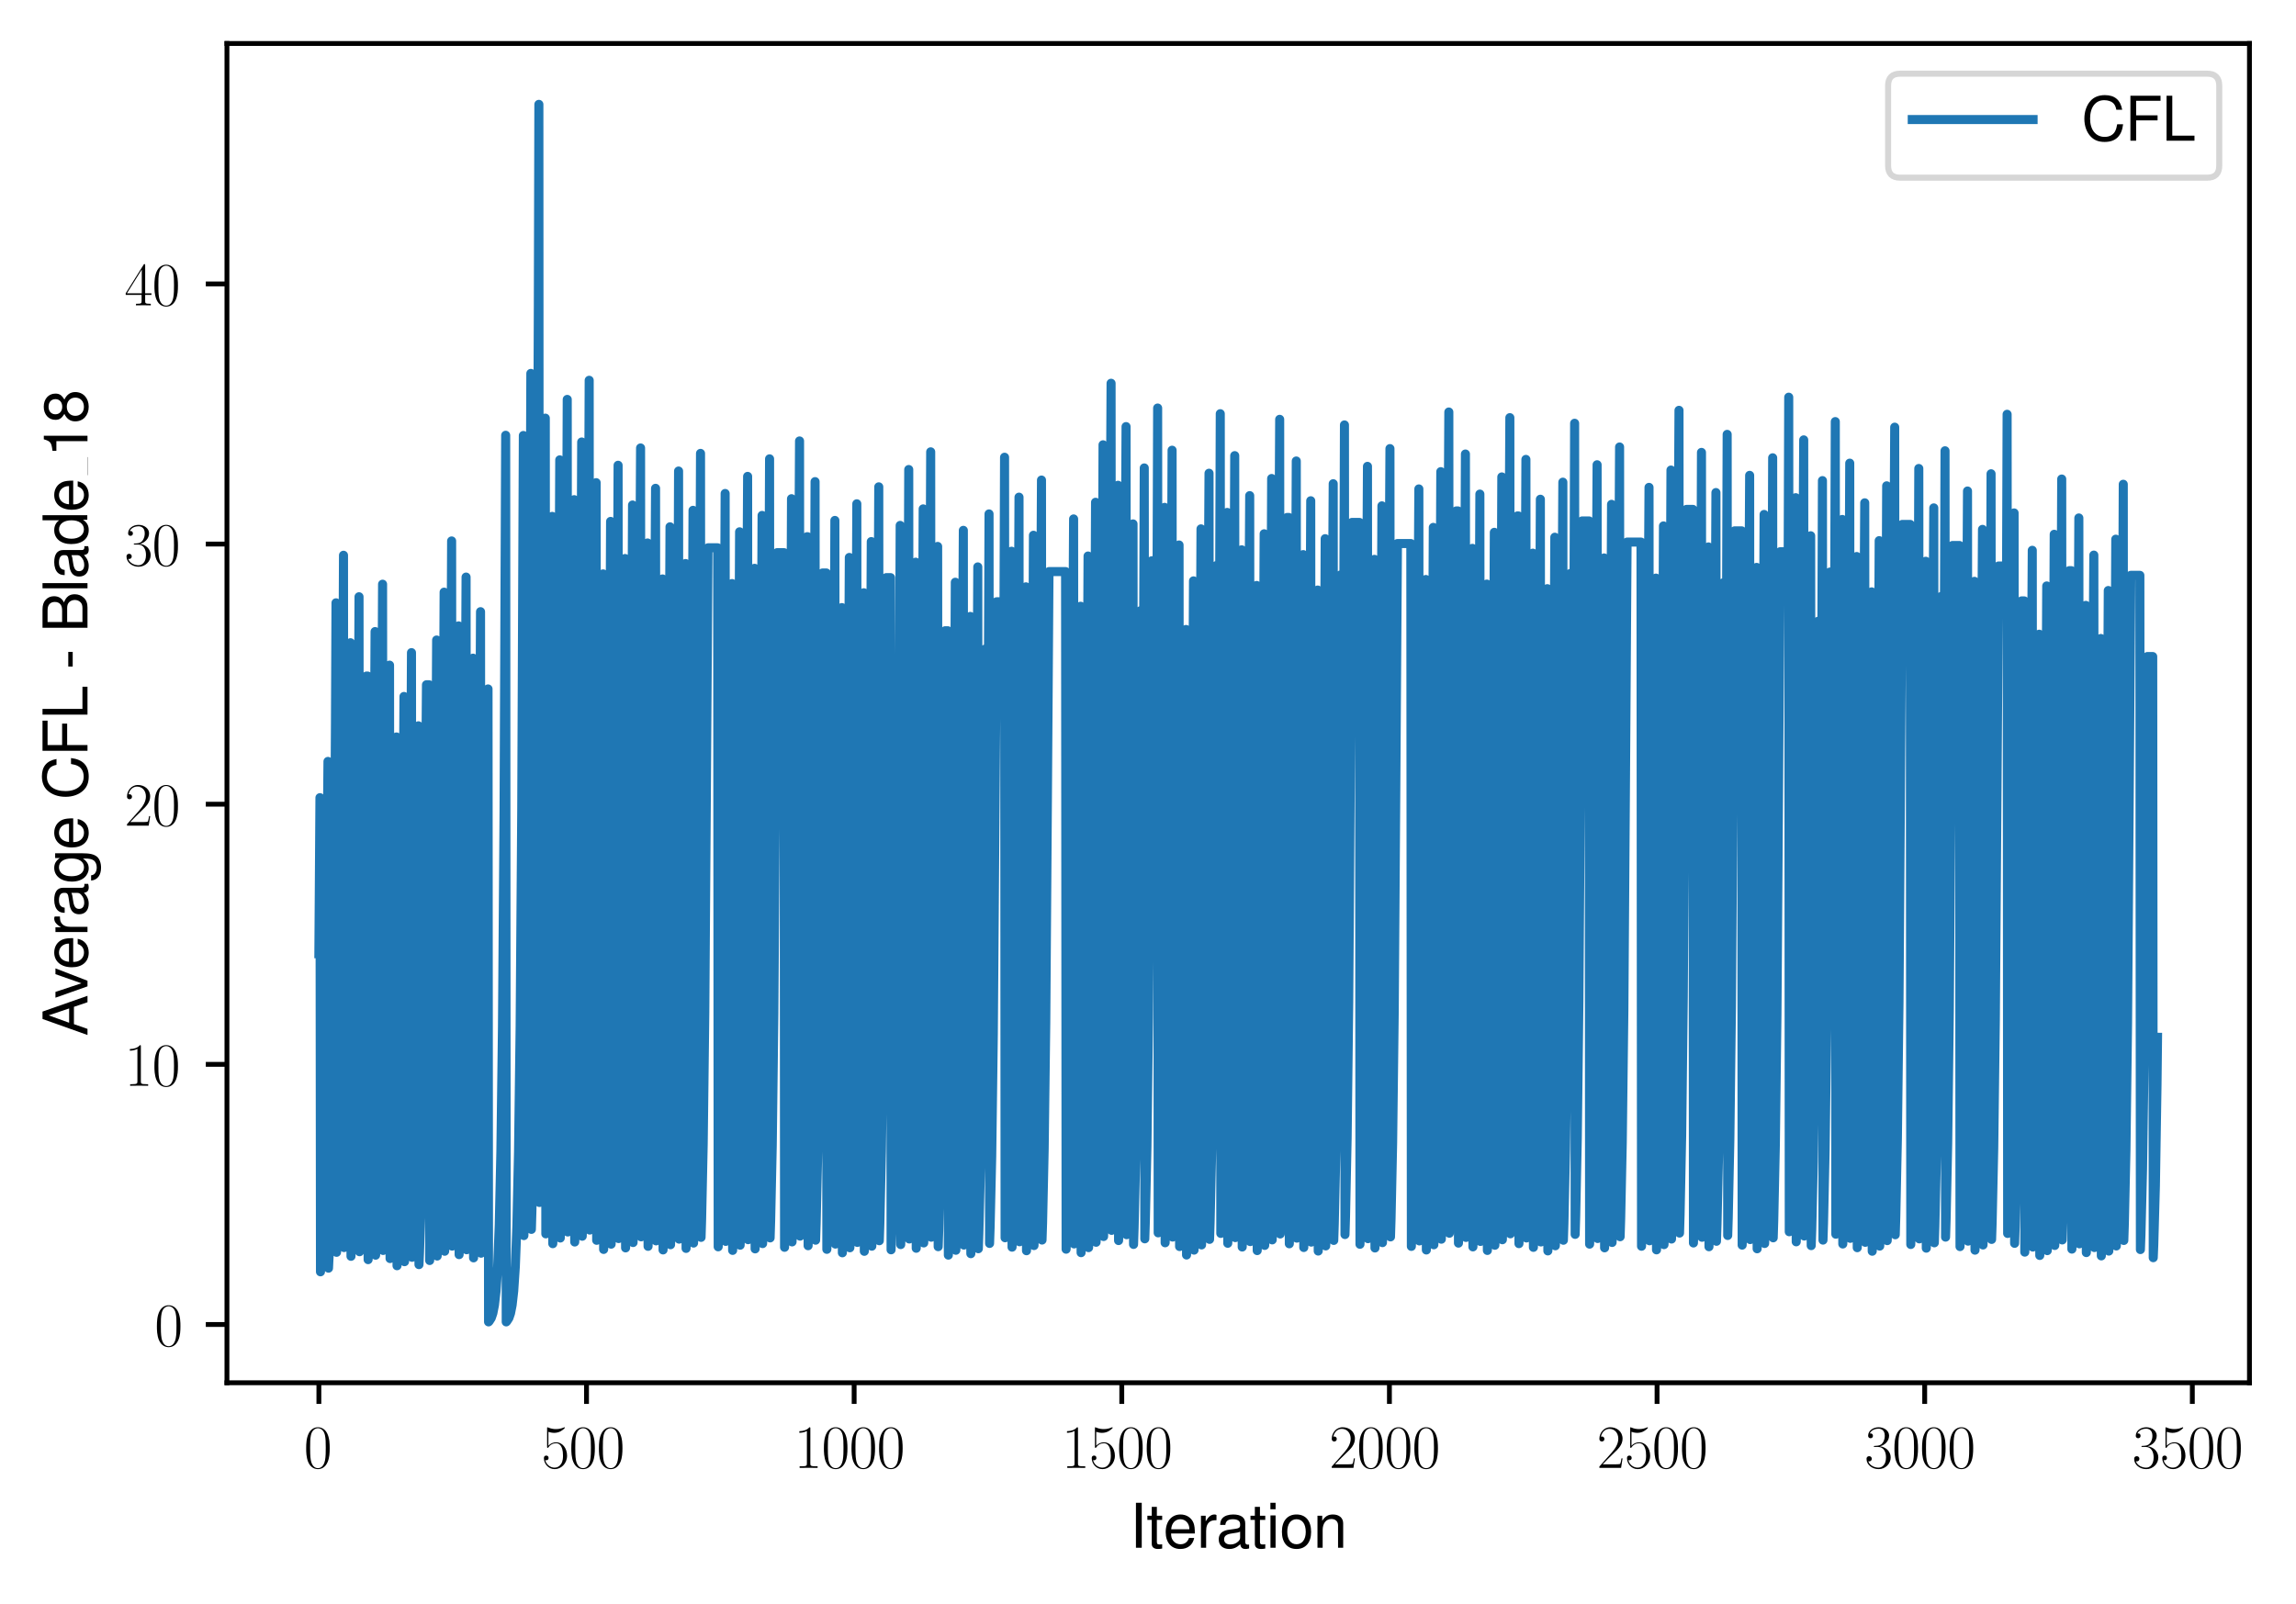 <?xml version="1.0" encoding="utf-8" standalone="no"?>
<!DOCTYPE svg PUBLIC "-//W3C//DTD SVG 1.1//EN"
  "http://www.w3.org/Graphics/SVG/1.1/DTD/svg11.dtd">
<svg xmlns:xlink="http://www.w3.org/1999/xlink" width="380.071pt" height="265.601pt" viewBox="0 0 380.071 265.601" xmlns="http://www.w3.org/2000/svg" version="1.1">
 <defs>
  <style type="text/css">*{stroke-linejoin: round; stroke-linecap: butt}</style>
 </defs>
 <g id="figure_1">
  <g id="patch_1">
   <path d="M 0 265.601 
L 380.071 265.601 
L 380.071 0 
L 0 0 
z
" style="fill: #ffffff"/>
  </g>
  <g id="axes_1">
   <g id="patch_2">
    <path d="M 37.567 228.96 
L 372.367 228.96 
L 372.367 7.2 
L 37.567 7.2 
z
" style="fill: #ffffff"/>
   </g>
   <g id="matplotlib.axis_1">
    <g id="xtick_1">
     <g id="line2d_1">
      <defs>
       <path id="mc704e7f8c6" d="M 0 0 
L 0 3.5 
" style="stroke: #000000; stroke-width: 0.8"/>
      </defs>
      <g>
       <use xlink:href="#mc704e7f8c6" x="52.786" y="228.96" style="stroke: #000000; stroke-width: 0.8"/>
      </g>
     </g>
     <g id="text_1">
      <!-- $\mathdefault{0}$ -->
      <g transform="translate(50.295 243.058) scale(0.1 -0.1)">
       <defs>
        <path id="CMR17-30" d="M 2688 2038 
C 2688 2430 2682 3099 2413 3613 
C 2176 4063 1798 4224 1466 4224 
C 1158 4224 768 4082 525 3620 
C 269 3137 243 2539 243 2038 
C 243 1671 250 1112 448 623 
C 723 -39 1216 -128 1466 -128 
C 1760 -128 2208 -7 2470 604 
C 2662 1048 2688 1568 2688 2038 
z
M 1466 -26 
C 1056 -26 813 328 723 816 
C 653 1196 653 1749 653 2109 
C 653 2604 653 3015 736 3407 
C 858 3954 1216 4121 1466 4121 
C 1728 4121 2067 3947 2189 3420 
C 2272 3054 2278 2623 2278 2109 
C 2278 1691 2278 1176 2202 797 
C 2067 96 1690 -26 1466 -26 
z
" transform="scale(0.016)"/>
       </defs>
       <use xlink:href="#CMR17-30" transform="scale(0.996)"/>
      </g>
     </g>
    </g>
    <g id="xtick_2">
     <g id="line2d_2">
      <g>
       <use xlink:href="#mc704e7f8c6" x="97.089" y="228.96" style="stroke: #000000; stroke-width: 0.8"/>
      </g>
     </g>
     <g id="text_2">
      <!-- $\mathdefault{500}$ -->
      <g transform="translate(89.617 243.058) scale(0.1 -0.1)">
       <defs>
        <path id="CMR17-35" d="M 730 3750 
C 794 3724 1056 3641 1325 3641 
C 1920 3641 2246 3961 2432 4140 
C 2432 4191 2432 4224 2394 4224 
C 2387 4224 2374 4224 2323 4198 
C 2099 4102 1837 4032 1517 4032 
C 1325 4032 1037 4055 723 4191 
C 653 4224 640 4224 634 4224 
C 602 4224 595 4217 595 4090 
L 595 2231 
C 595 2113 595 2080 659 2080 
C 691 2080 704 2093 736 2139 
C 941 2435 1222 2560 1542 2560 
C 1766 2560 2246 2415 2246 1293 
C 2246 1087 2246 716 2054 422 
C 1894 159 1645 25 1370 25 
C 947 25 518 319 403 812 
C 429 806 480 793 506 793 
C 589 793 749 838 749 1036 
C 749 1209 627 1280 506 1280 
C 358 1280 262 1190 262 1011 
C 262 454 704 -128 1382 -128 
C 2042 -128 2669 441 2669 1267 
C 2669 2054 2170 2662 1549 2662 
C 1222 2662 947 2540 730 2304 
L 730 3750 
z
" transform="scale(0.016)"/>
       </defs>
       <use xlink:href="#CMR17-35" transform="scale(0.996)"/>
       <use xlink:href="#CMR17-30" transform="translate(45.69 0) scale(0.996)"/>
       <use xlink:href="#CMR17-30" transform="translate(91.381 0) scale(0.996)"/>
      </g>
     </g>
    </g>
    <g id="xtick_3">
     <g id="line2d_3">
      <g>
       <use xlink:href="#mc704e7f8c6" x="141.392" y="228.96" style="stroke: #000000; stroke-width: 0.8"/>
      </g>
     </g>
     <g id="text_3">
      <!-- $\mathdefault{1000}$ -->
      <g transform="translate(131.429 243.058) scale(0.1 -0.1)">
       <defs>
        <path id="CMR17-31" d="M 1702 4083 
C 1702 4217 1696 4224 1606 4224 
C 1357 3927 979 3833 621 3820 
C 602 3820 570 3820 563 3808 
C 557 3795 557 3782 557 3648 
C 755 3648 1088 3686 1344 3839 
L 1344 467 
C 1344 243 1331 166 781 166 
L 589 166 
L 589 0 
C 896 6 1216 12 1523 12 
C 1830 12 2150 6 2458 0 
L 2458 166 
L 2266 166 
C 1715 166 1702 236 1702 467 
L 1702 4083 
z
" transform="scale(0.016)"/>
       </defs>
       <use xlink:href="#CMR17-31" transform="scale(0.996)"/>
       <use xlink:href="#CMR17-30" transform="translate(45.69 0) scale(0.996)"/>
       <use xlink:href="#CMR17-30" transform="translate(91.381 0) scale(0.996)"/>
       <use xlink:href="#CMR17-30" transform="translate(137.071 0) scale(0.996)"/>
      </g>
     </g>
    </g>
    <g id="xtick_4">
     <g id="line2d_4">
      <g>
       <use xlink:href="#mc704e7f8c6" x="185.695" y="228.96" style="stroke: #000000; stroke-width: 0.8"/>
      </g>
     </g>
     <g id="text_4">
      <!-- $\mathdefault{1500}$ -->
      <g transform="translate(175.733 243.058) scale(0.1 -0.1)">
       <use xlink:href="#CMR17-31" transform="scale(0.996)"/>
       <use xlink:href="#CMR17-35" transform="translate(45.69 0) scale(0.996)"/>
       <use xlink:href="#CMR17-30" transform="translate(91.381 0) scale(0.996)"/>
       <use xlink:href="#CMR17-30" transform="translate(137.071 0) scale(0.996)"/>
      </g>
     </g>
    </g>
    <g id="xtick_5">
     <g id="line2d_5">
      <g>
       <use xlink:href="#mc704e7f8c6" x="229.999" y="228.96" style="stroke: #000000; stroke-width: 0.8"/>
      </g>
     </g>
     <g id="text_5">
      <!-- $\mathdefault{2000}$ -->
      <g transform="translate(220.036 243.058) scale(0.1 -0.1)">
       <defs>
        <path id="CMR17-32" d="M 2669 990 
L 2554 990 
C 2490 537 2438 460 2413 422 
C 2381 371 1920 371 1830 371 
L 602 371 
C 832 620 1280 1073 1824 1596 
C 2214 1966 2669 2400 2669 3033 
C 2669 3788 2067 4224 1395 4224 
C 691 4224 262 3603 262 3027 
C 262 2777 448 2745 525 2745 
C 589 2745 781 2783 781 3007 
C 781 3206 614 3264 525 3264 
C 486 3264 448 3257 422 3244 
C 544 3788 915 4057 1306 4057 
C 1862 4057 2227 3616 2227 3033 
C 2227 2477 1901 1998 1536 1583 
L 262 147 
L 262 0 
L 2515 0 
L 2669 990 
z
" transform="scale(0.016)"/>
       </defs>
       <use xlink:href="#CMR17-32" transform="scale(0.996)"/>
       <use xlink:href="#CMR17-30" transform="translate(45.69 0) scale(0.996)"/>
       <use xlink:href="#CMR17-30" transform="translate(91.381 0) scale(0.996)"/>
       <use xlink:href="#CMR17-30" transform="translate(137.071 0) scale(0.996)"/>
      </g>
     </g>
    </g>
    <g id="xtick_6">
     <g id="line2d_6">
      <g>
       <use xlink:href="#mc704e7f8c6" x="274.302" y="228.96" style="stroke: #000000; stroke-width: 0.8"/>
      </g>
     </g>
     <g id="text_6">
      <!-- $\mathdefault{2500}$ -->
      <g transform="translate(264.339 243.058) scale(0.1 -0.1)">
       <use xlink:href="#CMR17-32" transform="scale(0.996)"/>
       <use xlink:href="#CMR17-35" transform="translate(45.69 0) scale(0.996)"/>
       <use xlink:href="#CMR17-30" transform="translate(91.381 0) scale(0.996)"/>
       <use xlink:href="#CMR17-30" transform="translate(137.071 0) scale(0.996)"/>
      </g>
     </g>
    </g>
    <g id="xtick_7">
     <g id="line2d_7">
      <g>
       <use xlink:href="#mc704e7f8c6" x="318.605" y="228.96" style="stroke: #000000; stroke-width: 0.8"/>
      </g>
     </g>
     <g id="text_7">
      <!-- $\mathdefault{3000}$ -->
      <g transform="translate(308.643 243.058) scale(0.1 -0.1)">
       <defs>
        <path id="CMR17-33" d="M 1414 2176 
C 1984 2176 2234 1673 2234 1094 
C 2234 322 1824 25 1453 25 
C 1114 25 563 193 390 691 
C 422 678 454 678 486 678 
C 640 678 755 780 755 947 
C 755 1132 614 1216 486 1216 
C 378 1216 211 1164 211 927 
C 211 335 787 -128 1466 -128 
C 2176 -128 2720 432 2720 1087 
C 2720 1718 2208 2176 1600 2246 
C 2086 2347 2554 2776 2554 3353 
C 2554 3856 2048 4224 1472 4224 
C 890 4224 378 3862 378 3347 
C 378 3123 544 3084 627 3084 
C 762 3084 877 3167 877 3334 
C 877 3500 762 3584 627 3584 
C 602 3584 570 3584 544 3571 
C 730 3999 1235 4076 1459 4076 
C 1683 4076 2106 3966 2106 3347 
C 2106 3167 2080 2851 1862 2574 
C 1670 2329 1453 2316 1242 2297 
C 1210 2297 1062 2284 1037 2284 
C 992 2278 966 2272 966 2227 
C 966 2182 973 2176 1101 2176 
L 1414 2176 
z
" transform="scale(0.016)"/>
       </defs>
       <use xlink:href="#CMR17-33" transform="scale(0.996)"/>
       <use xlink:href="#CMR17-30" transform="translate(45.69 0) scale(0.996)"/>
       <use xlink:href="#CMR17-30" transform="translate(91.381 0) scale(0.996)"/>
       <use xlink:href="#CMR17-30" transform="translate(137.071 0) scale(0.996)"/>
      </g>
     </g>
    </g>
    <g id="xtick_8">
     <g id="line2d_8">
      <g>
       <use xlink:href="#mc704e7f8c6" x="362.909" y="228.96" style="stroke: #000000; stroke-width: 0.8"/>
      </g>
     </g>
     <g id="text_8">
      <!-- $\mathdefault{3500}$ -->
      <g transform="translate(352.946 243.058) scale(0.1 -0.1)">
       <use xlink:href="#CMR17-33" transform="scale(0.996)"/>
       <use xlink:href="#CMR17-35" transform="translate(45.69 0) scale(0.996)"/>
       <use xlink:href="#CMR17-30" transform="translate(91.381 0) scale(0.996)"/>
       <use xlink:href="#CMR17-30" transform="translate(137.071 0) scale(0.996)"/>
      </g>
     </g>
    </g>
    <g id="text_9">
     <!-- Iteration -->
     <g transform="translate(187.02 256.279) scale(0.1 -0.1)">
      <defs>
       <path id="NimbusSanL-Regu-49" d="M 1242 4672 
L 640 4672 
L 640 0 
L 1242 0 
L 1242 4672 
z
" transform="scale(0.016)"/>
       <path id="NimbusSanL-Regu-74" d="M 1626 3328 
L 1075 3328 
L 1075 4249 
L 544 4249 
L 544 3328 
L 90 3328 
L 90 2892 
L 544 2892 
L 544 402 
C 544 64 774 -128 1190 -128 
C 1318 -128 1446 -116 1626 -84 
L 1626 364 
C 1555 345 1472 339 1370 339 
C 1139 339 1075 402 1075 634 
L 1075 2892 
L 1626 2892 
L 1626 3328 
z
" transform="scale(0.016)"/>
       <path id="NimbusSanL-Regu-65" d="M 3283 1484 
C 3283 1998 3245 2311 3149 2565 
C 2931 3123 2419 3456 1792 3456 
C 858 3456 256 2734 256 1619 
C 256 545 838 -128 1779 -128 
C 2547 -128 3078 307 3213 1018 
L 2675 1018 
C 2528 588 2227 364 1798 364 
C 1459 364 1171 514 992 787 
C 864 974 819 1161 813 1484 
L 3283 1484 
z
M 826 1920 
C 870 2552 1248 2963 1786 2963 
C 2310 2963 2714 2519 2714 1959 
C 2714 1946 2714 1933 2707 1920 
L 826 1920 
z
" transform="scale(0.016)"/>
       <path id="NimbusSanL-Regu-72" d="M 442 3328 
L 442 0 
L 979 0 
L 979 1727 
C 979 2203 1101 2514 1357 2698 
C 1523 2819 1683 2857 2054 2863 
L 2054 3404 
C 1965 3449 1920 3456 1850 3456 
C 1504 3456 1242 3251 934 2750 
L 934 3328 
L 442 3328 
z
" transform="scale(0.016)"/>
       <path id="NimbusSanL-Regu-61" d="M 3424 332 
C 3366 320 3341 320 3309 320 
C 3123 320 3021 415 3021 581 
L 3021 2542 
C 3021 3135 2586 3456 1760 3456 
C 1274 3456 870 3315 646 3065 
C 493 2893 429 2702 416 2370 
L 954 2370 
C 998 2778 1242 2963 1741 2963 
C 2221 2963 2490 2784 2490 2466 
L 2490 2326 
C 2490 2103 2355 2007 1933 1956 
C 1178 1861 1062 1835 858 1753 
C 467 1593 269 1294 269 861 
C 269 256 691 -128 1370 -128 
C 1792 -128 2131 19 2509 364 
C 2547 25 2714 -128 3059 -128 
C 3168 -128 3251 -116 3424 -71 
L 3424 332 
z
M 2490 1071 
C 2490 893 2438 785 2278 638 
C 2061 441 1798 339 1485 339 
C 1069 339 826 536 826 874 
C 826 1224 1062 1402 1632 1485 
C 2195 1562 2310 1587 2490 1670 
L 2490 1071 
z
" transform="scale(0.016)"/>
       <path id="NimbusSanL-Regu-69" d="M 960 3358 
L 429 3358 
L 429 0 
L 960 0 
L 960 3358 
z
M 960 4672 
L 422 4672 
L 422 3999 
L 960 3999 
L 960 4672 
z
" transform="scale(0.016)"/>
       <path id="NimbusSanL-Regu-6f" d="M 1741 3456 
C 800 3456 230 2784 230 1663 
C 230 543 794 -128 1747 -128 
C 2688 -128 3264 543 3264 1638 
C 3264 2791 2707 3456 1741 3456 
z
M 1747 2963 
C 2349 2963 2707 2472 2707 1644 
C 2707 861 2336 364 1747 364 
C 1152 364 787 855 787 1663 
C 787 2466 1152 2963 1747 2963 
z
" transform="scale(0.016)"/>
       <path id="NimbusSanL-Regu-6e" d="M 448 3328 
L 448 0 
L 986 0 
L 986 1835 
C 986 2539 1344 2988 1894 2988 
C 2317 2988 2586 2732 2586 2328 
L 2586 0 
L 3117 0 
L 3117 2539 
C 3117 3097 2701 3456 2054 3456 
C 1555 3456 1235 3263 941 2796 
L 941 3328 
L 448 3328 
z
" transform="scale(0.016)"/>
      </defs>
      <use xlink:href="#NimbusSanL-Regu-49" transform="scale(0.996)"/>
      <use xlink:href="#NimbusSanL-Regu-74" transform="translate(27.695 0) scale(0.996)"/>
      <use xlink:href="#NimbusSanL-Regu-65" transform="translate(55.39 0) scale(0.996)"/>
      <use xlink:href="#NimbusSanL-Regu-72" transform="translate(110.782 0) scale(0.996)"/>
      <use xlink:href="#NimbusSanL-Regu-61" transform="translate(142.961 0) scale(0.996)"/>
      <use xlink:href="#NimbusSanL-Regu-74" transform="translate(198.353 0) scale(0.996)"/>
      <use xlink:href="#NimbusSanL-Regu-69" transform="translate(226.048 0) scale(0.996)"/>
      <use xlink:href="#NimbusSanL-Regu-6f" transform="translate(248.165 0) scale(0.996)"/>
      <use xlink:href="#NimbusSanL-Regu-6e" transform="translate(303.556 0) scale(0.996)"/>
     </g>
    </g>
   </g>
   <g id="matplotlib.axis_2">
    <g id="ytick_1">
     <g id="line2d_9">
      <defs>
       <path id="mb2397f7f42" d="M 0 0 
L -3.5 0 
" style="stroke: #000000; stroke-width: 0.8"/>
      </defs>
      <g>
       <use xlink:href="#mb2397f7f42" x="37.567" y="219.311" style="stroke: #000000; stroke-width: 0.8"/>
      </g>
     </g>
     <g id="text_10">
      <!-- $\mathdefault{0}$ -->
      <g transform="translate(25.586 222.86) scale(0.1 -0.1)">
       <use xlink:href="#CMR17-30" transform="scale(0.996)"/>
      </g>
     </g>
    </g>
    <g id="ytick_2">
     <g id="line2d_10">
      <g>
       <use xlink:href="#mb2397f7f42" x="37.567" y="176.236" style="stroke: #000000; stroke-width: 0.8"/>
      </g>
     </g>
     <g id="text_11">
      <!-- $\mathdefault{10}$ -->
      <g transform="translate(20.605 179.786) scale(0.1 -0.1)">
       <use xlink:href="#CMR17-31" transform="scale(0.996)"/>
       <use xlink:href="#CMR17-30" transform="translate(45.69 0) scale(0.996)"/>
      </g>
     </g>
    </g>
    <g id="ytick_3">
     <g id="line2d_11">
      <g>
       <use xlink:href="#mb2397f7f42" x="37.567" y="133.162" style="stroke: #000000; stroke-width: 0.8"/>
      </g>
     </g>
     <g id="text_12">
      <!-- $\mathdefault{20}$ -->
      <g transform="translate(20.605 136.711) scale(0.1 -0.1)">
       <use xlink:href="#CMR17-32" transform="scale(0.996)"/>
       <use xlink:href="#CMR17-30" transform="translate(45.69 0) scale(0.996)"/>
      </g>
     </g>
    </g>
    <g id="ytick_4">
     <g id="line2d_12">
      <g>
       <use xlink:href="#mb2397f7f42" x="37.567" y="90.088" style="stroke: #000000; stroke-width: 0.8"/>
      </g>
     </g>
     <g id="text_13">
      <!-- $\mathdefault{30}$ -->
      <g transform="translate(20.605 93.637) scale(0.1 -0.1)">
       <use xlink:href="#CMR17-33" transform="scale(0.996)"/>
       <use xlink:href="#CMR17-30" transform="translate(45.69 0) scale(0.996)"/>
      </g>
     </g>
    </g>
    <g id="ytick_5">
     <g id="line2d_13">
      <g>
       <use xlink:href="#mb2397f7f42" x="37.567" y="47.013" style="stroke: #000000; stroke-width: 0.8"/>
      </g>
     </g>
     <g id="text_14">
      <!-- $\mathdefault{40}$ -->
      <g transform="translate(20.605 50.562) scale(0.1 -0.1)">
       <defs>
        <path id="CMR17-34" d="M 2150 4147 
C 2150 4281 2144 4288 2029 4288 
L 128 1254 
L 128 1088 
L 1779 1088 
L 1779 460 
C 1779 230 1766 166 1318 166 
L 1197 166 
L 1197 0 
C 1402 12 1747 12 1965 12 
C 2182 12 2528 12 2733 0 
L 2733 166 
L 2611 166 
C 2163 166 2150 230 2150 460 
L 2150 1088 
L 2803 1088 
L 2803 1254 
L 2150 1254 
L 2150 4147 
z
M 1798 3723 
L 1798 1254 
L 256 1254 
L 1798 3723 
z
" transform="scale(0.016)"/>
       </defs>
       <use xlink:href="#CMR17-34" transform="scale(0.996)"/>
       <use xlink:href="#CMR17-30" transform="translate(45.69 0) scale(0.996)"/>
      </g>
     </g>
    </g>
    <g id="text_15">
     <!-- Average CFL - Blade_18 -->
     <g transform="translate(14.483 171.549) rotate(-90) scale(0.1 -0.1)">
      <defs>
       <path id="NimbusSanL-Regu-41" d="M 3034 1408 
L 3514 0 
L 4179 0 
L 2541 4672 
L 1773 4672 
L 109 0 
L 742 0 
L 1235 1408 
L 3034 1408 
z
M 2867 1907 
L 1382 1907 
L 2150 4032 
L 2867 1907 
z
" transform="scale(0.016)"/>
       <path id="NimbusSanL-Regu-76" d="M 1824 0 
L 3110 3328 
L 2509 3328 
L 1562 629 
L 666 3328 
L 64 3328 
L 1242 0 
L 1824 0 
z
" transform="scale(0.016)"/>
       <path id="NimbusSanL-Regu-67" d="M 2637 3359 
L 2637 2873 
C 2368 3270 2042 3456 1613 3456 
C 762 3456 186 2714 186 1632 
C 186 1084 333 638 608 320 
C 858 38 1216 -128 1568 -128 
C 1990 -128 2285 51 2586 473 
L 2586 300 
C 2586 -155 2528 -441 2394 -634 
C 2253 -841 1978 -960 1651 -960 
C 1408 -960 1190 -894 1043 -774 
C 922 -674 870 -581 838 -375 
L 294 -375 
C 352 -1031 845 -1408 1632 -1408 
C 2131 -1408 2560 -1248 2778 -980 
C 3034 -661 3130 -222 3130 568 
L 3130 3359 
L 2637 3359 
z
M 1670 2963 
C 2246 2963 2586 2479 2586 1644 
C 2586 848 2240 364 1677 364 
C 1094 364 742 855 742 1663 
C 742 2466 1101 2963 1670 2963 
z
" transform="scale(0.016)"/>
       <path id="NimbusSanL-Regu-43" d="M 4237 3219 
C 4051 4236 3462 4736 2438 4736 
C 1811 4736 1306 4537 960 4154 
C 538 3696 307 3035 307 2284 
C 307 1522 544 867 986 415 
C 1344 44 1805 -128 2413 -128 
C 3552 -128 4192 485 4333 1712 
L 3718 1712 
C 3667 1394 3603 1178 3507 994 
C 3315 612 2918 396 2419 396 
C 1491 396 902 1134 902 2291 
C 902 3480 1466 4211 2368 4211 
C 2746 4211 3098 4096 3290 3918 
C 3462 3759 3558 3562 3629 3219 
L 4237 3219 
z
" transform="scale(0.016)"/>
       <path id="NimbusSanL-Regu-46" d="M 1171 2112 
L 3398 2112 
L 3398 2636 
L 1171 2636 
L 1171 4147 
L 3706 4147 
L 3706 4672 
L 576 4672 
L 576 0 
L 1171 0 
L 1171 2112 
z
" transform="scale(0.016)"/>
       <path id="NimbusSanL-Regu-4c" d="M 1107 4672 
L 512 4672 
L 512 0 
L 3411 0 
L 3411 524 
L 1107 524 
L 1107 4672 
z
" transform="scale(0.016)"/>
       <path id="NimbusSanL-Regu-2d" d="M 1818 1996 
L 294 1996 
L 294 1536 
L 1818 1536 
L 1818 1996 
z
" transform="scale(0.016)"/>
       <path id="NimbusSanL-Regu-42" d="M 506 0 
L 2611 0 
C 3053 0 3379 121 3629 390 
C 3859 632 3987 961 3987 1321 
C 3987 1878 3731 2214 3136 2444 
C 3558 2643 3782 2994 3782 3476 
C 3782 3821 3654 4127 3411 4345 
C 3168 4569 2848 4672 2400 4672 
L 506 4672 
L 506 0 
z
M 1101 2636 
L 1101 4147 
L 2253 4147 
C 2586 4147 2771 4101 2931 3977 
C 3098 3847 3187 3652 3187 3391 
C 3187 3138 3098 2936 2931 2806 
C 2771 2682 2586 2636 2253 2636 
L 1101 2636 
z
M 1101 524 
L 1101 2112 
L 2554 2112 
C 2842 2112 3034 2042 3174 1890 
C 3315 1745 3392 1542 3392 1315 
C 3392 1093 3315 891 3174 746 
C 3034 594 2842 524 2554 524 
L 1101 524 
z
" transform="scale(0.016)"/>
       <path id="NimbusSanL-Regu-6c" d="M 973 4672 
L 435 4672 
L 435 0 
L 973 0 
L 973 4672 
z
" transform="scale(0.016)"/>
       <path id="NimbusSanL-Regu-64" d="M 3168 4672 
L 2637 4672 
L 2637 2937 
C 2413 3276 2054 3456 1606 3456 
C 736 3456 166 2759 166 1695 
C 166 568 723 -128 1626 -128 
C 2086 -128 2406 44 2694 460 
L 2694 19 
L 3168 19 
L 3168 4672 
z
M 1696 2956 
C 2272 2956 2637 2447 2637 1651 
C 2637 880 2266 371 1702 371 
C 1114 371 723 887 723 1663 
C 723 2440 1114 2956 1696 2956 
z
" transform="scale(0.016)"/>
       <path id="NimbusSanL-Regu-31" d="M 1658 3232 
L 1658 0 
L 2221 0 
L 2221 4537 
L 1850 4537 
C 1651 3840 1523 3744 653 3635 
L 653 3232 
L 1658 3232 
z
" transform="scale(0.016)"/>
       <path id="NimbusSanL-Regu-38" d="M 2502 2399 
C 2970 2681 3123 2910 3123 3337 
C 3123 4044 2566 4544 1760 4544 
C 960 4544 397 4044 397 3337 
C 397 2917 550 2687 1011 2399 
C 493 2150 237 1774 237 1276 
C 237 447 864 -128 1760 -128 
C 2656 -128 3283 447 3283 1270 
C 3283 1774 3027 2150 2502 2399 
z
M 1760 4044 
C 2240 4044 2547 3764 2547 3324 
C 2547 2904 2234 2624 1760 2624 
C 1286 2624 973 2904 973 3331 
C 973 3764 1286 4044 1760 4044 
z
M 1760 2150 
C 2323 2150 2707 1793 2707 1264 
C 2707 728 2323 371 1747 371 
C 1197 371 813 734 813 1264 
C 813 1793 1197 2150 1760 2150 
z
" transform="scale(0.016)"/>
      </defs>
      <use xlink:href="#NimbusSanL-Regu-41" transform="scale(0.996)"/>
      <use xlink:href="#NimbusSanL-Regu-76" transform="translate(62.466 0) scale(0.996)"/>
      <use xlink:href="#NimbusSanL-Regu-65" transform="translate(109.788 0) scale(0.996)"/>
      <use xlink:href="#NimbusSanL-Regu-72" transform="translate(165.18 0) scale(0.996)"/>
      <use xlink:href="#NimbusSanL-Regu-61" transform="translate(197.359 0) scale(0.996)"/>
      <use xlink:href="#NimbusSanL-Regu-67" transform="translate(252.751 0) scale(0.996)"/>
      <use xlink:href="#NimbusSanL-Regu-65" transform="translate(308.143 0) scale(0.996)"/>
      <use xlink:href="#NimbusSanL-Regu-43" transform="translate(391.229 0) scale(0.996)"/>
      <use xlink:href="#NimbusSanL-Regu-46" transform="translate(463.159 0) scale(0.996)"/>
      <use xlink:href="#NimbusSanL-Regu-4c" transform="translate(524.031 0) scale(0.996)"/>
      <use xlink:href="#NimbusSanL-Regu-2d" transform="translate(607.118 0) scale(0.996)"/>
      <use xlink:href="#NimbusSanL-Regu-42" transform="translate(667.988 0) scale(0.996)"/>
      <use xlink:href="#NimbusSanL-Regu-6c" transform="translate(734.438 0) scale(0.996)"/>
      <use xlink:href="#NimbusSanL-Regu-61" transform="translate(756.555 0) scale(0.996)"/>
      <use xlink:href="#NimbusSanL-Regu-64" transform="translate(811.947 0) scale(0.996)"/>
      <use xlink:href="#NimbusSanL-Regu-65" transform="translate(867.339 0) scale(0.996)"/>
      <use xlink:href="#NimbusSanL-Regu-31" transform="translate(958.596 0) scale(0.996)"/>
      <use xlink:href="#NimbusSanL-Regu-38" transform="translate(1013.987 0) scale(0.996)"/>
      <path d="M 928.708 0 
L 958.596 0 
L 958.596 0.399 
L 928.708 0.399 
L 928.708 0 
z
"/>
     </g>
    </g>
   </g>
   <g id="line2d_14">
    <path d="M 52.786 157.924 
L 52.963 132.079 
L 53.051 210.588 
L 53.14 208.843 
L 53.406 201.222 
L 53.672 188.054 
L 53.937 165.299 
L 54.292 126.076 
L 54.38 209.987 
L 54.469 208.123 
L 54.735 199.978 
L 55.001 185.903 
L 55.267 161.582 
L 55.532 119.641 
L 55.621 99.817 
L 55.71 207.361 
L 55.798 204.971 
L 56.064 194.532 
L 56.33 176.494 
L 56.596 145.349 
L 56.861 91.94 
L 56.95 206.574 
L 57.039 204.026 
L 57.304 192.899 
L 57.57 173.679 
L 57.836 140.601 
L 58.013 106.425 
L 58.102 208.022 
L 58.191 205.764 
L 58.456 195.903 
L 58.722 178.865 
L 58.988 149.488 
L 59.254 118.876 
L 59.342 118.876 
L 59.431 98.811 
L 59.52 207.261 
L 59.608 204.851 
L 59.874 194.324 
L 60.14 176.133 
L 60.406 144.723 
L 60.672 111.941 
L 60.849 111.941 
L 60.937 208.574 
L 61.026 206.426 
L 61.292 197.046 
L 61.558 180.841 
L 61.823 152.858 
L 62.089 104.576 
L 62.178 207.837 
L 62.266 205.543 
L 62.532 195.519 
L 62.798 178.205 
L 63.064 148.321 
L 63.33 96.733 
L 63.418 207.053 
L 63.507 204.601 
L 63.773 193.893 
L 64.039 175.397 
L 64.304 143.465 
L 64.482 110.133 
L 64.57 208.393 
L 64.659 206.209 
L 64.925 196.672 
L 65.19 180.192 
L 65.456 151.734 
L 65.633 122.028 
L 65.722 209.582 
L 65.811 207.637 
L 66.077 199.138 
L 66.342 184.454 
L 66.608 159.098 
L 66.874 115.321 
L 66.963 208.912 
L 67.051 206.832 
L 67.317 197.747 
L 67.583 182.049 
L 67.849 154.924 
L 68.114 108.063 
L 68.203 208.186 
L 68.292 205.961 
L 68.557 196.242 
L 68.823 179.449 
L 69.089 150.443 
L 69.266 120.181 
L 69.355 209.398 
L 69.444 207.415 
L 69.709 198.755 
L 69.975 183.792 
L 70.241 157.965 
L 70.595 113.385 
L 71.038 113.385 
L 71.127 208.718 
L 71.216 206.6 
L 71.482 197.346 
L 71.747 181.355 
L 72.013 153.724 
L 72.279 105.977 
L 72.368 207.977 
L 72.456 205.711 
L 72.722 195.81 
L 72.988 178.701 
L 73.254 149.137 
L 73.519 98.051 
L 73.608 207.185 
L 73.697 204.76 
L 73.963 194.166 
L 74.228 175.861 
L 74.494 144.23 
L 74.76 89.571 
L 74.849 206.337 
L 74.937 203.742 
L 75.203 192.408 
L 75.469 172.823 
L 75.735 138.98 
L 75.912 103.634 
L 76 207.743 
L 76.089 205.43 
L 76.355 195.324 
L 76.621 177.862 
L 76.887 147.687 
L 77.152 95.552 
L 77.241 206.935 
L 77.33 204.46 
L 77.595 193.648 
L 77.861 174.966 
L 78.127 142.683 
L 78.304 108.98 
L 78.393 208.278 
L 78.481 206.071 
L 78.747 196.433 
L 79.013 179.777 
L 79.279 150.997 
L 79.545 101.282 
L 79.633 207.508 
L 79.722 205.147 
L 79.988 194.836 
L 80.254 177.019 
L 80.519 146.23 
L 80.785 114.076 
L 80.874 218.88 
L 80.962 218.794 
L 81.317 218.239 
L 81.583 217.459 
L 81.848 216.11 
L 82.114 213.78 
L 82.38 209.754 
L 82.646 202.797 
L 82.912 190.775 
L 83.178 170.001 
L 83.443 134.104 
L 83.709 72.073 
L 83.798 218.88 
L 83.886 218.794 
L 84.241 218.239 
L 84.507 217.459 
L 84.773 216.11 
L 85.038 213.78 
L 85.304 209.754 
L 85.57 202.797 
L 85.836 190.775 
L 86.102 170.001 
L 86.367 134.106 
L 86.633 72.109 
L 86.722 204.591 
L 86.81 201.647 
L 87.076 188.787 
L 87.342 166.566 
L 87.608 128.168 
L 87.874 61.83 
L 87.962 203.563 
L 88.051 200.413 
L 88.317 186.656 
L 88.583 162.883 
L 88.848 121.804 
L 89.114 50.886 
L 89.203 17.28 
L 89.291 199.108 
L 89.38 195.067 
L 89.646 177.418 
L 89.912 146.922 
L 90.178 94.239 
L 90.266 69.237 
L 90.355 204.303 
L 90.443 201.302 
L 90.709 188.192 
L 90.975 165.537 
L 91.241 126.389 
L 91.418 85.504 
L 91.507 205.93 
L 91.595 203.254 
L 91.861 191.565 
L 92.127 171.365 
L 92.393 136.461 
L 92.658 76.146 
L 92.747 204.994 
L 92.836 202.131 
L 93.102 189.624 
L 93.367 168.012 
L 93.633 130.667 
L 93.899 66.135 
L 93.988 203.993 
L 94.076 200.93 
L 94.342 187.548 
L 94.608 164.425 
L 94.874 124.468 
L 95.051 82.737 
L 95.139 205.653 
L 95.228 202.922 
L 95.494 190.991 
L 95.76 170.374 
L 96.026 134.748 
L 96.291 73.187 
L 96.38 204.698 
L 96.469 201.776 
L 96.734 189.01 
L 97 166.952 
L 97.266 128.834 
L 97.532 62.968 
L 97.62 203.676 
L 97.709 200.55 
L 97.975 186.891 
L 98.241 163.29 
L 98.507 122.508 
L 98.684 79.919 
L 98.772 205.372 
L 98.861 202.584 
L 99.127 190.406 
L 99.393 169.364 
L 99.658 133.003 
L 99.836 95.028 
L 99.924 206.882 
L 100.013 204.397 
L 100.279 193.539 
L 100.544 174.778 
L 100.81 142.358 
L 101.076 86.336 
L 101.165 206.013 
L 101.253 203.354 
L 101.519 191.737 
L 101.785 171.664 
L 102.051 136.976 
L 102.317 77.039 
L 102.405 205.084 
L 102.494 202.238 
L 102.76 189.809 
L 103.025 168.332 
L 103.291 131.22 
L 103.468 92.478 
L 103.557 206.627 
L 103.646 204.091 
L 103.912 193.011 
L 104.177 173.864 
L 104.443 140.779 
L 104.709 83.619 
L 104.798 205.742 
L 104.886 203.028 
L 105.152 191.174 
L 105.418 170.69 
L 105.684 135.294 
L 106.038 74.173 
L 106.127 204.797 
L 106.215 201.894 
L 106.481 189.215 
L 106.747 167.305 
L 107.013 129.446 
L 107.19 89.905 
L 107.279 206.37 
L 107.367 203.782 
L 107.633 192.477 
L 107.899 172.942 
L 108.165 139.186 
L 108.519 80.855 
L 108.608 205.465 
L 108.696 202.696 
L 108.962 190.601 
L 109.228 169.7 
L 109.494 133.583 
L 109.671 95.862 
L 109.76 206.966 
L 109.848 204.497 
L 110.114 193.712 
L 110.38 175.077 
L 110.646 142.875 
L 110.911 87.229 
L 111 206.103 
L 111.089 203.461 
L 111.354 191.922 
L 111.62 171.984 
L 111.886 137.529 
L 112.152 101.546 
L 112.241 101.546 
L 112.329 77.993 
L 112.418 205.179 
L 112.506 202.353 
L 112.772 190.007 
L 113.038 168.674 
L 113.304 131.81 
L 113.481 93.31 
L 113.57 206.711 
L 113.658 204.191 
L 113.924 193.183 
L 114.19 174.162 
L 114.456 141.294 
L 114.722 84.499 
L 114.81 205.83 
L 114.899 203.133 
L 115.165 191.356 
L 115.43 171.005 
L 115.696 135.839 
L 115.962 75.071 
L 116.051 204.887 
L 116.139 202.002 
L 116.405 189.401 
L 116.671 167.627 
L 116.937 130.001 
L 117.203 90.705 
L 118.797 90.705 
L 118.886 206.45 
L 118.975 203.878 
L 119.24 192.643 
L 119.506 173.229 
L 119.772 139.682 
L 120.038 81.711 
L 120.127 205.551 
L 120.215 202.799 
L 120.481 190.778 
L 120.747 170.006 
L 121.013 134.113 
L 121.19 96.626 
L 121.278 207.042 
L 121.367 204.589 
L 121.633 193.871 
L 121.899 175.351 
L 122.164 143.347 
L 122.43 88.058 
L 122.519 206.185 
L 122.608 203.56 
L 122.873 192.094 
L 123.139 172.281 
L 123.405 138.043 
L 123.759 78.879 
L 123.848 205.268 
L 123.937 202.459 
L 124.202 190.191 
L 124.468 168.992 
L 124.734 132.359 
L 124.911 94.101 
L 125 206.79 
L 125.089 204.286 
L 125.354 193.347 
L 125.62 174.446 
L 125.886 141.784 
L 126.152 85.344 
L 126.24 205.914 
L 126.329 203.235 
L 126.595 191.532 
L 126.861 171.308 
L 127.126 136.362 
L 127.392 75.976 
L 127.481 204.977 
L 127.569 202.111 
L 127.835 189.589 
L 128.101 167.951 
L 128.367 130.562 
L 128.633 91.512 
L 129.785 91.512 
L 129.873 206.531 
L 129.962 203.975 
L 130.228 192.81 
L 130.494 173.518 
L 130.759 140.181 
L 131.025 82.575 
L 131.114 205.637 
L 131.202 202.902 
L 131.468 190.957 
L 131.734 170.316 
L 132 134.647 
L 132.354 73.013 
L 132.443 204.681 
L 132.531 201.755 
L 132.797 188.974 
L 133.063 166.889 
L 133.329 128.727 
L 133.595 88.87 
L 133.683 88.87 
L 133.772 206.267 
L 133.861 203.658 
L 134.126 192.263 
L 134.392 172.571 
L 134.658 138.545 
L 134.924 79.748 
L 135.012 205.354 
L 135.101 202.563 
L 135.367 190.371 
L 135.633 169.303 
L 135.899 132.897 
L 136.164 94.875 
L 136.785 94.875 
L 136.873 206.867 
L 136.962 204.378 
L 137.228 193.508 
L 137.493 174.723 
L 137.759 142.263 
L 138.025 108.363 
L 138.114 108.363 
L 138.202 86.173 
L 138.291 205.997 
L 138.379 203.334 
L 138.645 191.703 
L 138.911 171.605 
L 139.177 136.875 
L 139.354 100.604 
L 139.443 207.44 
L 139.531 205.066 
L 139.797 194.696 
L 140.063 176.776 
L 140.329 145.811 
L 140.595 92.302 
L 140.683 206.61 
L 140.772 204.07 
L 141.038 192.974 
L 141.304 173.801 
L 141.569 140.67 
L 141.835 83.42 
L 141.924 205.722 
L 142.012 203.004 
L 142.278 191.133 
L 142.544 170.619 
L 142.81 135.171 
L 142.987 98.15 
L 143.076 207.195 
L 143.164 204.771 
L 143.43 194.187 
L 143.696 175.896 
L 143.962 144.291 
L 144.228 89.676 
L 144.316 206.347 
L 144.405 203.755 
L 144.671 192.43 
L 144.936 172.86 
L 145.202 139.045 
L 145.468 80.611 
L 145.557 205.441 
L 145.645 202.667 
L 145.911 190.55 
L 146.177 169.612 
L 146.443 133.431 
L 146.709 95.645 
L 147.417 95.645 
L 147.506 206.944 
L 147.595 204.471 
L 147.86 193.667 
L 148.126 174.999 
L 148.392 142.74 
L 148.658 109.049 
L 148.924 109.049 
L 149.012 86.996 
L 149.101 206.079 
L 149.189 203.433 
L 149.455 191.874 
L 149.721 171.9 
L 149.987 137.385 
L 150.253 101.338 
L 150.341 101.338 
L 150.43 77.743 
L 150.519 205.154 
L 150.607 202.323 
L 150.873 189.955 
L 151.139 168.585 
L 151.405 131.656 
L 151.582 93.088 
L 151.67 206.688 
L 151.759 204.164 
L 152.025 193.137 
L 152.291 174.083 
L 152.557 141.157 
L 152.822 84.261 
L 152.911 205.806 
L 153 203.105 
L 153.265 191.307 
L 153.531 170.92 
L 153.797 135.691 
L 154.063 74.816 
L 154.151 204.861 
L 154.24 201.971 
L 154.506 189.348 
L 154.772 167.536 
L 155.038 129.844 
L 155.215 90.478 
L 155.303 206.427 
L 155.392 203.851 
L 155.658 192.596 
L 155.924 173.148 
L 156.189 139.541 
L 156.455 104.442 
L 156.898 104.442 
L 156.987 207.824 
L 157.075 205.527 
L 157.341 195.492 
L 157.607 178.151 
L 157.873 148.187 
L 158.139 96.409 
L 158.227 207.021 
L 158.316 204.563 
L 158.582 193.826 
L 158.848 175.273 
L 159.113 143.213 
L 159.468 87.815 
L 159.556 206.161 
L 159.645 203.531 
L 159.911 192.044 
L 160.177 172.193 
L 160.443 137.892 
L 160.62 102.067 
L 160.708 207.586 
L 160.797 205.242 
L 161.063 194.999 
L 161.329 177.3 
L 161.594 146.717 
L 161.86 93.868 
L 161.949 206.767 
L 162.037 204.258 
L 162.303 193.299 
L 162.569 174.362 
L 162.835 141.64 
L 163.101 107.465 
L 163.632 107.465 
L 163.721 85.096 
L 163.81 205.889 
L 163.898 203.205 
L 164.164 191.48 
L 164.43 171.219 
L 164.696 136.208 
L 164.961 99.644 
L 166.202 99.644 
L 166.291 75.71 
L 166.379 204.951 
L 166.468 202.079 
L 166.734 189.534 
L 166.999 167.856 
L 167.265 130.397 
L 167.442 91.275 
L 167.531 206.507 
L 167.62 203.946 
L 167.885 192.761 
L 168.151 173.433 
L 168.417 140.034 
L 168.683 82.321 
L 168.772 205.612 
L 168.86 202.872 
L 169.126 190.905 
L 169.392 170.225 
L 169.658 134.49 
L 169.835 97.169 
L 169.923 207.097 
L 170.012 204.654 
L 170.278 193.984 
L 170.544 175.545 
L 170.81 143.684 
L 171.075 88.628 
L 171.164 206.242 
L 171.253 203.629 
L 171.518 192.212 
L 171.784 172.485 
L 172.05 138.395 
L 172.404 79.489 
L 172.493 205.329 
L 172.582 202.532 
L 172.847 190.317 
L 173.113 169.21 
L 173.379 132.737 
L 173.645 94.644 
L 176.392 94.644 
L 176.48 206.844 
L 176.569 204.351 
L 176.835 193.46 
L 177.101 174.64 
L 177.366 142.12 
L 177.721 85.926 
L 177.809 205.972 
L 177.898 203.305 
L 178.164 191.652 
L 178.43 171.517 
L 178.695 136.722 
L 178.873 100.384 
L 178.961 207.418 
L 179.05 205.039 
L 179.316 194.65 
L 179.582 176.697 
L 179.847 145.674 
L 180.113 92.067 
L 180.202 206.586 
L 180.29 204.041 
L 180.556 192.925 
L 180.822 173.717 
L 181.088 140.525 
L 181.354 83.168 
L 181.442 205.696 
L 181.531 202.974 
L 181.797 191.08 
L 182.063 170.528 
L 182.328 135.015 
L 182.594 73.648 
L 182.683 204.744 
L 182.771 201.831 
L 183.037 189.106 
L 183.303 167.117 
L 183.569 129.12 
L 183.923 63.461 
L 184.012 203.726 
L 184.1 200.609 
L 184.366 186.994 
L 184.632 163.467 
L 184.898 122.813 
L 185.075 80.354 
L 185.164 205.415 
L 185.252 202.636 
L 185.518 190.497 
L 185.784 169.52 
L 186.05 133.272 
L 186.404 70.636 
L 186.493 204.443 
L 186.581 201.47 
L 186.847 188.482 
L 187.113 166.038 
L 187.379 127.255 
L 187.556 86.751 
L 187.645 206.055 
L 187.733 203.404 
L 187.999 191.823 
L 188.265 171.812 
L 188.531 137.233 
L 188.797 101.119 
L 189.328 101.119 
L 189.417 77.481 
L 189.505 205.128 
L 189.594 202.291 
L 189.86 189.901 
L 190.126 168.49 
L 190.392 131.493 
L 190.657 92.854 
L 191.543 92.854 
L 191.632 67.562 
L 191.721 204.136 
L 191.809 201.101 
L 192.075 187.844 
L 192.341 164.937 
L 192.607 125.352 
L 192.784 84.01 
L 192.873 205.781 
L 192.961 203.075 
L 193.227 191.255 
L 193.493 170.83 
L 193.759 135.536 
L 194.024 74.548 
L 194.113 204.835 
L 194.202 201.939 
L 194.467 189.293 
L 194.733 167.44 
L 194.999 129.678 
L 195.176 90.239 
L 195.265 206.404 
L 195.354 203.822 
L 195.619 192.546 
L 195.885 173.062 
L 196.151 139.393 
L 196.328 104.229 
L 196.417 207.803 
L 196.505 205.501 
L 196.771 195.447 
L 197.037 178.075 
L 197.303 148.055 
L 197.569 96.181 
L 197.657 206.998 
L 197.746 204.535 
L 198.012 193.779 
L 198.278 175.191 
L 198.543 143.072 
L 198.809 87.571 
L 198.898 206.137 
L 198.986 203.502 
L 199.252 191.993 
L 199.518 172.106 
L 199.784 137.741 
L 200.138 78.358 
L 200.227 205.215 
L 200.315 202.396 
L 200.581 190.083 
L 200.847 168.805 
L 201.113 132.036 
L 201.379 93.636 
L 201.91 93.636 
L 201.999 68.501 
L 202.088 204.23 
L 202.176 201.214 
L 202.442 188.039 
L 202.708 165.273 
L 202.974 125.933 
L 203.151 84.847 
L 203.24 205.864 
L 203.328 203.175 
L 203.594 191.428 
L 203.86 171.13 
L 204.126 136.054 
L 204.391 75.444 
L 204.48 204.924 
L 204.569 202.047 
L 204.834 189.478 
L 205.1 167.761 
L 205.366 130.232 
L 205.543 91.037 
L 205.632 206.483 
L 205.72 203.918 
L 205.986 192.712 
L 206.252 173.348 
L 206.518 139.887 
L 206.872 82.067 
L 206.961 205.586 
L 207.05 202.841 
L 207.315 190.852 
L 207.581 170.134 
L 207.847 134.333 
L 208.024 96.943 
L 208.113 207.074 
L 208.201 204.627 
L 208.467 193.937 
L 208.733 175.464 
L 208.999 143.544 
L 209.265 88.385 
L 209.353 206.218 
L 209.442 203.6 
L 209.708 192.162 
L 209.974 172.398 
L 210.239 138.245 
L 210.505 79.23 
L 210.594 205.303 
L 210.682 202.501 
L 210.948 190.264 
L 211.214 169.117 
L 211.48 132.576 
L 211.834 69.433 
L 211.923 204.323 
L 212.012 201.325 
L 212.277 188.232 
L 212.543 165.607 
L 212.809 126.511 
L 213.075 85.679 
L 213.341 85.679 
L 213.429 205.948 
L 213.518 203.275 
L 213.784 191.601 
L 214.05 171.428 
L 214.315 136.569 
L 214.581 76.333 
L 214.67 205.013 
L 214.758 202.153 
L 215.024 189.663 
L 215.29 168.079 
L 215.556 130.783 
L 215.733 91.831 
L 215.822 206.563 
L 215.91 204.013 
L 216.176 192.876 
L 216.442 173.632 
L 216.708 140.378 
L 216.974 82.916 
L 217.062 205.671 
L 217.151 202.943 
L 217.417 191.028 
L 217.682 170.438 
L 217.948 134.859 
L 218.125 97.7 
L 218.214 207.15 
L 218.303 204.717 
L 218.568 194.093 
L 218.834 175.735 
L 219.1 144.012 
L 219.366 89.195 
L 219.455 206.299 
L 219.543 203.697 
L 219.809 192.33 
L 220.075 172.688 
L 220.341 138.747 
L 220.695 80.096 
L 220.784 205.389 
L 220.872 202.605 
L 221.138 190.443 
L 221.404 169.428 
L 221.67 133.113 
L 221.936 95.185 
L 222.467 95.185 
L 222.556 70.36 
L 222.644 204.416 
L 222.733 201.437 
L 222.999 188.424 
L 223.265 165.939 
L 223.53 127.085 
L 223.796 86.505 
L 225.037 86.505 
L 225.125 206.03 
L 225.214 203.374 
L 225.48 191.772 
L 225.746 171.724 
L 226.011 137.081 
L 226.366 77.218 
L 226.454 205.101 
L 226.543 202.26 
L 226.809 189.846 
L 227.075 168.396 
L 227.341 131.33 
L 227.518 92.619 
L 227.606 206.642 
L 227.695 204.108 
L 227.961 193.04 
L 228.227 173.915 
L 228.492 140.867 
L 228.758 83.759 
L 228.847 205.756 
L 228.935 203.045 
L 229.201 191.203 
L 229.467 170.74 
L 229.733 135.381 
L 230.087 74.28 
L 230.176 204.808 
L 230.265 201.907 
L 230.53 189.237 
L 230.796 167.344 
L 231.062 129.511 
L 231.328 90 
L 233.543 90 
L 233.632 206.38 
L 233.72 203.793 
L 233.986 192.497 
L 234.252 172.976 
L 234.518 139.245 
L 234.872 80.957 
L 234.961 205.475 
L 235.049 202.708 
L 235.315 190.622 
L 235.581 169.736 
L 235.847 133.646 
L 236.024 95.953 
L 236.113 206.975 
L 236.201 204.508 
L 236.467 193.731 
L 236.733 175.109 
L 236.999 142.931 
L 237.264 87.326 
L 237.353 206.112 
L 237.442 203.473 
L 237.707 191.942 
L 237.973 172.018 
L 238.239 137.589 
L 238.505 78.096 
L 238.594 205.189 
L 238.682 202.365 
L 238.948 190.029 
L 239.214 168.711 
L 239.48 131.875 
L 239.834 68.221 
L 239.923 204.202 
L 240.011 201.18 
L 240.277 187.981 
L 240.543 165.173 
L 240.809 125.76 
L 241.075 84.598 
L 241.34 84.598 
L 241.429 205.839 
L 241.518 203.145 
L 241.783 191.377 
L 242.049 171.041 
L 242.315 135.9 
L 242.581 75.177 
L 242.669 204.897 
L 242.758 202.015 
L 243.024 189.423 
L 243.29 167.665 
L 243.556 130.067 
L 243.733 90.799 
L 243.821 206.46 
L 243.91 203.889 
L 244.176 192.663 
L 244.442 173.263 
L 244.707 139.74 
L 244.973 81.812 
L 245.062 205.561 
L 245.15 202.811 
L 245.416 190.799 
L 245.682 170.043 
L 245.948 134.175 
L 246.125 96.716 
L 246.214 207.051 
L 246.302 204.599 
L 246.568 193.889 
L 246.834 175.383 
L 247.1 143.403 
L 247.366 88.143 
L 247.454 206.194 
L 247.543 203.571 
L 247.809 192.112 
L 248.074 172.311 
L 248.34 138.095 
L 248.606 78.97 
L 248.695 205.277 
L 248.783 202.47 
L 249.049 190.21 
L 249.315 169.024 
L 249.581 132.415 
L 249.935 69.155 
L 250.024 204.295 
L 250.112 201.292 
L 250.378 188.175 
L 250.644 165.507 
L 250.91 126.338 
L 251.176 85.431 
L 251.353 85.431 
L 251.442 205.923 
L 251.53 203.245 
L 251.796 191.549 
L 252.062 171.339 
L 252.328 136.416 
L 252.593 76.068 
L 252.682 204.986 
L 252.771 202.122 
L 253.036 189.608 
L 253.302 167.984 
L 253.568 130.619 
L 253.745 91.594 
L 253.834 206.539 
L 253.922 203.985 
L 254.188 192.827 
L 254.454 173.548 
L 254.72 140.232 
L 254.986 82.663 
L 255.074 205.646 
L 255.163 202.913 
L 255.429 190.975 
L 255.695 170.347 
L 255.96 134.702 
L 256.138 97.474 
L 256.226 207.127 
L 256.315 204.69 
L 256.581 194.047 
L 256.847 175.654 
L 257.112 143.873 
L 257.378 88.954 
L 257.467 206.275 
L 257.555 203.668 
L 257.821 192.28 
L 258.087 172.601 
L 258.353 138.597 
L 258.707 79.838 
L 258.796 205.363 
L 258.884 202.574 
L 259.15 190.39 
L 259.416 169.335 
L 259.682 132.953 
L 259.948 94.955 
L 260.568 94.955 
L 260.657 70.084 
L 260.745 204.388 
L 260.834 201.404 
L 261.1 188.367 
L 261.365 165.84 
L 261.631 126.913 
L 261.897 86.259 
L 263.049 86.259 
L 263.138 206.006 
L 263.226 203.344 
L 263.492 191.721 
L 263.758 171.636 
L 264.024 136.928 
L 264.378 76.954 
L 264.467 205.075 
L 264.555 202.228 
L 264.821 189.792 
L 265.087 168.302 
L 265.353 131.167 
L 265.53 92.384 
L 265.619 206.618 
L 265.707 204.08 
L 265.973 192.991 
L 266.239 173.831 
L 266.505 140.721 
L 266.77 83.508 
L 266.859 205.73 
L 266.948 203.014 
L 267.213 191.151 
L 267.479 170.65 
L 267.745 135.225 
L 268.1 74.011 
L 268.188 204.781 
L 268.277 201.875 
L 268.543 189.181 
L 268.808 167.247 
L 269.074 129.345 
L 269.34 89.76 
L 271.644 89.76 
L 271.732 206.356 
L 271.821 203.765 
L 272.087 192.447 
L 272.353 172.89 
L 272.618 139.096 
L 272.973 80.7 
L 273.062 205.45 
L 273.15 202.677 
L 273.416 190.568 
L 273.682 169.644 
L 273.948 133.487 
L 274.125 95.724 
L 274.213 206.952 
L 274.302 204.48 
L 274.568 193.684 
L 274.834 175.027 
L 275.099 142.789 
L 275.365 87.081 
L 275.454 206.088 
L 275.542 203.443 
L 275.808 191.892 
L 276.074 171.931 
L 276.34 137.438 
L 276.606 77.834 
L 276.694 205.163 
L 276.783 202.334 
L 277.049 189.974 
L 277.315 168.617 
L 277.58 131.712 
L 277.935 67.941 
L 278.023 204.174 
L 278.112 201.146 
L 278.378 187.923 
L 278.644 165.072 
L 278.91 125.586 
L 279.175 84.348 
L 280.239 84.348 
L 280.327 205.814 
L 280.416 203.115 
L 280.682 191.325 
L 280.947 170.951 
L 281.213 135.745 
L 281.479 98.976 
L 281.568 98.976 
L 281.656 74.909 
L 281.745 204.871 
L 281.834 201.983 
L 282.099 189.368 
L 282.365 167.569 
L 282.631 129.901 
L 282.808 90.561 
L 282.897 206.436 
L 282.985 203.861 
L 283.251 192.613 
L 283.517 173.177 
L 283.783 139.592 
L 284.049 81.557 
L 284.137 205.535 
L 284.226 202.78 
L 284.492 190.746 
L 284.758 169.951 
L 285.023 134.017 
L 285.289 96.488 
L 285.821 96.488 
L 285.909 71.924 
L 285.998 204.572 
L 286.087 201.624 
L 286.352 188.749 
L 286.618 166.499 
L 286.884 128.053 
L 287.15 87.899 
L 288.302 87.899 
L 288.39 206.17 
L 288.479 203.541 
L 288.745 192.061 
L 289.011 172.224 
L 289.277 137.944 
L 289.631 78.709 
L 289.72 205.251 
L 289.808 202.439 
L 290.074 190.156 
L 290.34 168.931 
L 290.606 132.254 
L 290.783 93.949 
L 290.871 206.775 
L 290.96 204.267 
L 291.226 193.316 
L 291.492 174.391 
L 291.757 141.69 
L 292.023 85.182 
L 292.112 205.898 
L 292.201 203.215 
L 292.466 191.498 
L 292.732 171.25 
L 292.998 136.262 
L 293.264 99.72 
L 293.352 99.72 
L 293.441 75.802 
L 293.53 204.96 
L 293.618 202.09 
L 293.884 189.553 
L 294.15 167.889 
L 294.416 130.454 
L 294.682 91.357 
L 296.011 91.357 
L 296.099 65.767 
L 296.188 203.956 
L 296.276 200.885 
L 296.542 187.472 
L 296.808 164.293 
L 297.074 124.24 
L 297.251 82.409 
L 297.34 205.621 
L 297.428 202.883 
L 297.694 190.923 
L 297.96 170.256 
L 298.226 134.545 
L 298.58 72.835 
L 298.669 204.663 
L 298.757 201.734 
L 299.023 188.938 
L 299.289 166.826 
L 299.555 128.617 
L 299.732 88.712 
L 299.821 206.251 
L 299.909 203.639 
L 300.175 192.23 
L 300.441 172.515 
L 300.707 138.447 
L 300.973 102.867 
L 301.593 102.867 
L 301.681 79.579 
L 301.77 205.338 
L 301.859 202.543 
L 302.124 190.336 
L 302.39 169.242 
L 302.656 132.792 
L 302.922 94.724 
L 303.719 94.724 
L 303.808 69.807 
L 303.897 204.36 
L 303.985 201.37 
L 304.251 188.31 
L 304.517 165.741 
L 304.783 126.742 
L 304.96 86.012 
L 305.048 205.981 
L 305.137 203.315 
L 305.403 191.67 
L 305.669 171.547 
L 305.935 136.776 
L 306.2 76.69 
L 306.289 205.049 
L 306.378 202.196 
L 306.643 189.737 
L 306.909 168.207 
L 307.175 131.004 
L 307.352 92.149 
L 307.441 206.595 
L 307.529 204.051 
L 307.795 192.942 
L 308.061 173.746 
L 308.327 140.575 
L 308.681 83.256 
L 308.77 205.705 
L 308.859 202.984 
L 309.124 191.098 
L 309.39 170.56 
L 309.656 135.069 
L 309.833 98.003 
L 309.922 207.18 
L 310.01 204.754 
L 310.276 194.156 
L 310.542 175.844 
L 310.808 144.2 
L 311.074 89.52 
L 311.162 206.332 
L 311.251 203.736 
L 311.517 192.397 
L 311.783 172.804 
L 312.048 138.947 
L 312.314 80.443 
L 312.403 205.424 
L 312.491 202.647 
L 312.757 190.515 
L 313.023 169.552 
L 313.289 133.327 
L 313.643 70.732 
L 313.732 204.453 
L 313.821 201.481 
L 314.086 188.501 
L 314.352 166.072 
L 314.618 127.315 
L 314.884 86.836 
L 316.213 86.836 
L 316.302 206.063 
L 316.39 203.414 
L 316.656 191.841 
L 316.922 171.843 
L 317.188 137.286 
L 317.453 101.195 
L 317.542 101.195 
L 317.631 77.572 
L 317.719 205.137 
L 317.808 202.302 
L 318.074 189.92 
L 318.339 168.523 
L 318.605 131.55 
L 318.783 92.935 
L 318.871 206.673 
L 318.96 204.146 
L 319.226 193.105 
L 319.491 174.028 
L 319.757 141.062 
L 320.112 84.097 
L 320.2 205.789 
L 320.289 203.085 
L 320.555 191.273 
L 320.82 170.861 
L 321.086 135.59 
L 321.352 98.753 
L 321.884 98.753 
L 321.972 74.642 
L 322.061 204.844 
L 322.15 201.95 
L 322.415 189.312 
L 322.681 167.473 
L 322.947 129.735 
L 323.213 90.322 
L 324.365 90.322 
L 324.453 206.412 
L 324.542 203.832 
L 324.808 192.564 
L 325.074 173.092 
L 325.339 139.444 
L 325.694 81.302 
L 325.782 205.51 
L 325.871 202.75 
L 326.137 190.693 
L 326.403 169.86 
L 326.668 133.859 
L 326.846 96.261 
L 326.934 207.006 
L 327.023 204.545 
L 327.289 193.795 
L 327.555 175.22 
L 327.82 143.121 
L 328.175 87.655 
L 328.263 206.145 
L 328.352 203.512 
L 328.618 192.011 
L 328.884 172.136 
L 329.149 137.793 
L 329.415 101.926 
L 329.504 101.926 
L 329.593 78.448 
L 329.681 205.225 
L 329.77 202.407 
L 330.036 190.102 
L 330.301 168.837 
L 330.567 132.093 
L 330.833 93.717 
L 332.162 93.717 
L 332.251 68.598 
L 332.339 204.239 
L 332.428 201.225 
L 332.694 188.059 
L 332.96 165.308 
L 333.225 125.993 
L 333.403 84.933 
L 333.491 205.873 
L 333.58 203.185 
L 333.846 191.446 
L 334.111 171.161 
L 334.377 136.108 
L 334.643 99.499 
L 335.086 99.499 
L 335.175 207.33 
L 335.263 204.933 
L 335.529 194.467 
L 335.795 176.38 
L 336.061 145.126 
L 336.415 91.12 
L 336.504 206.492 
L 336.592 203.928 
L 336.858 192.729 
L 337.124 173.378 
L 337.39 139.938 
L 337.567 105.015 
L 337.656 207.881 
L 337.744 205.595 
L 338.01 195.61 
L 338.276 178.356 
L 338.542 148.542 
L 338.808 97.022 
L 338.896 207.082 
L 338.985 204.636 
L 339.251 193.953 
L 339.516 175.492 
L 339.782 143.593 
L 340.048 88.47 
L 340.137 206.227 
L 340.225 203.61 
L 340.491 192.18 
L 340.757 172.428 
L 341.023 138.297 
L 341.289 79.32 
L 341.377 205.312 
L 341.466 202.512 
L 341.732 190.282 
L 341.997 169.149 
L 342.263 132.632 
L 342.529 94.493 
L 342.884 94.493 
L 342.972 206.829 
L 343.061 204.333 
L 343.327 193.429 
L 343.592 174.586 
L 343.858 142.027 
L 344.124 85.765 
L 344.213 205.956 
L 344.301 203.285 
L 344.567 191.619 
L 344.833 171.459 
L 345.099 136.622 
L 345.276 100.24 
L 345.364 207.404 
L 345.453 205.022 
L 345.719 194.62 
L 345.985 176.645 
L 346.251 145.585 
L 346.605 91.913 
L 346.694 206.571 
L 346.782 204.023 
L 347.048 192.893 
L 347.314 173.662 
L 347.58 140.429 
L 347.757 105.721 
L 347.845 207.952 
L 347.934 205.68 
L 348.2 195.757 
L 348.466 178.61 
L 348.732 148.979 
L 348.997 97.778 
L 349.086 207.157 
L 349.175 204.727 
L 349.44 194.11 
L 349.706 175.763 
L 349.972 144.061 
L 350.238 89.279 
L 350.326 206.308 
L 350.415 203.707 
L 350.681 192.347 
L 350.947 172.718 
L 351.213 138.798 
L 351.478 80.185 
L 351.567 205.398 
L 351.656 202.616 
L 351.921 190.462 
L 352.187 169.46 
L 352.453 133.168 
L 352.719 95.265 
L 354.225 95.265 
L 354.314 206.906 
L 354.402 204.425 
L 354.668 193.589 
L 354.934 174.863 
L 355.2 142.505 
L 355.466 108.71 
L 356.352 108.71 
L 356.44 208.251 
L 356.529 206.039 
L 356.795 196.377 
L 357.061 179.681 
L 357.149 171.755 
L 357.149 171.755 
" clip-path="url(#p2de5716fc6)" style="fill: none; stroke: #1f77b4; stroke-width: 1.5; stroke-linecap: square"/>
   </g>
   <g id="patch_3">
    <path d="M 37.567 228.96 
L 37.567 7.2 
" style="fill: none; stroke: #000000; stroke-width: 0.8; stroke-linejoin: miter; stroke-linecap: square"/>
   </g>
   <g id="patch_4">
    <path d="M 372.367 228.96 
L 372.367 7.2 
" style="fill: none; stroke: #000000; stroke-width: 0.8; stroke-linejoin: miter; stroke-linecap: square"/>
   </g>
   <g id="patch_5">
    <path d="M 37.567 228.96 
L 372.367 228.96 
" style="fill: none; stroke: #000000; stroke-width: 0.8; stroke-linejoin: miter; stroke-linecap: square"/>
   </g>
   <g id="patch_6">
    <path d="M 37.567 7.2 
L 372.367 7.2 
" style="fill: none; stroke: #000000; stroke-width: 0.8; stroke-linejoin: miter; stroke-linecap: square"/>
   </g>
   <g id="legend_1">
    <g id="patch_7">
     <path d="M 314.548 29.42 
L 365.367 29.42 
Q 367.367 29.42 367.367 27.42 
L 367.367 14.2 
Q 367.367 12.2 365.367 12.2 
L 314.548 12.2 
Q 312.548 12.2 312.548 14.2 
L 312.548 27.42 
Q 312.548 29.42 314.548 29.42 
z
" style="fill: #ffffff; opacity: 0.8; stroke: #cccccc; stroke-linejoin: miter"/>
    </g>
    <g id="line2d_15">
     <path d="M 316.548 19.798 
L 326.548 19.798 
L 336.548 19.798 
" style="fill: none; stroke: #1f77b4; stroke-width: 1.5; stroke-linecap: square"/>
    </g>
    <g id="text_16">
     <!-- CFL -->
     <g transform="translate(344.548 23.298) scale(0.1 -0.1)">
      <use xlink:href="#NimbusSanL-Regu-43" transform="scale(0.996)"/>
      <use xlink:href="#NimbusSanL-Regu-46" transform="translate(71.93 0) scale(0.996)"/>
      <use xlink:href="#NimbusSanL-Regu-4c" transform="translate(132.802 0) scale(0.996)"/>
     </g>
    </g>
   </g>
  </g>
 </g>
 <defs>
  <clipPath id="p2de5716fc6">
   <rect x="37.567" y="7.2" width="334.8" height="221.76"/>
  </clipPath>
 </defs>
</svg>
